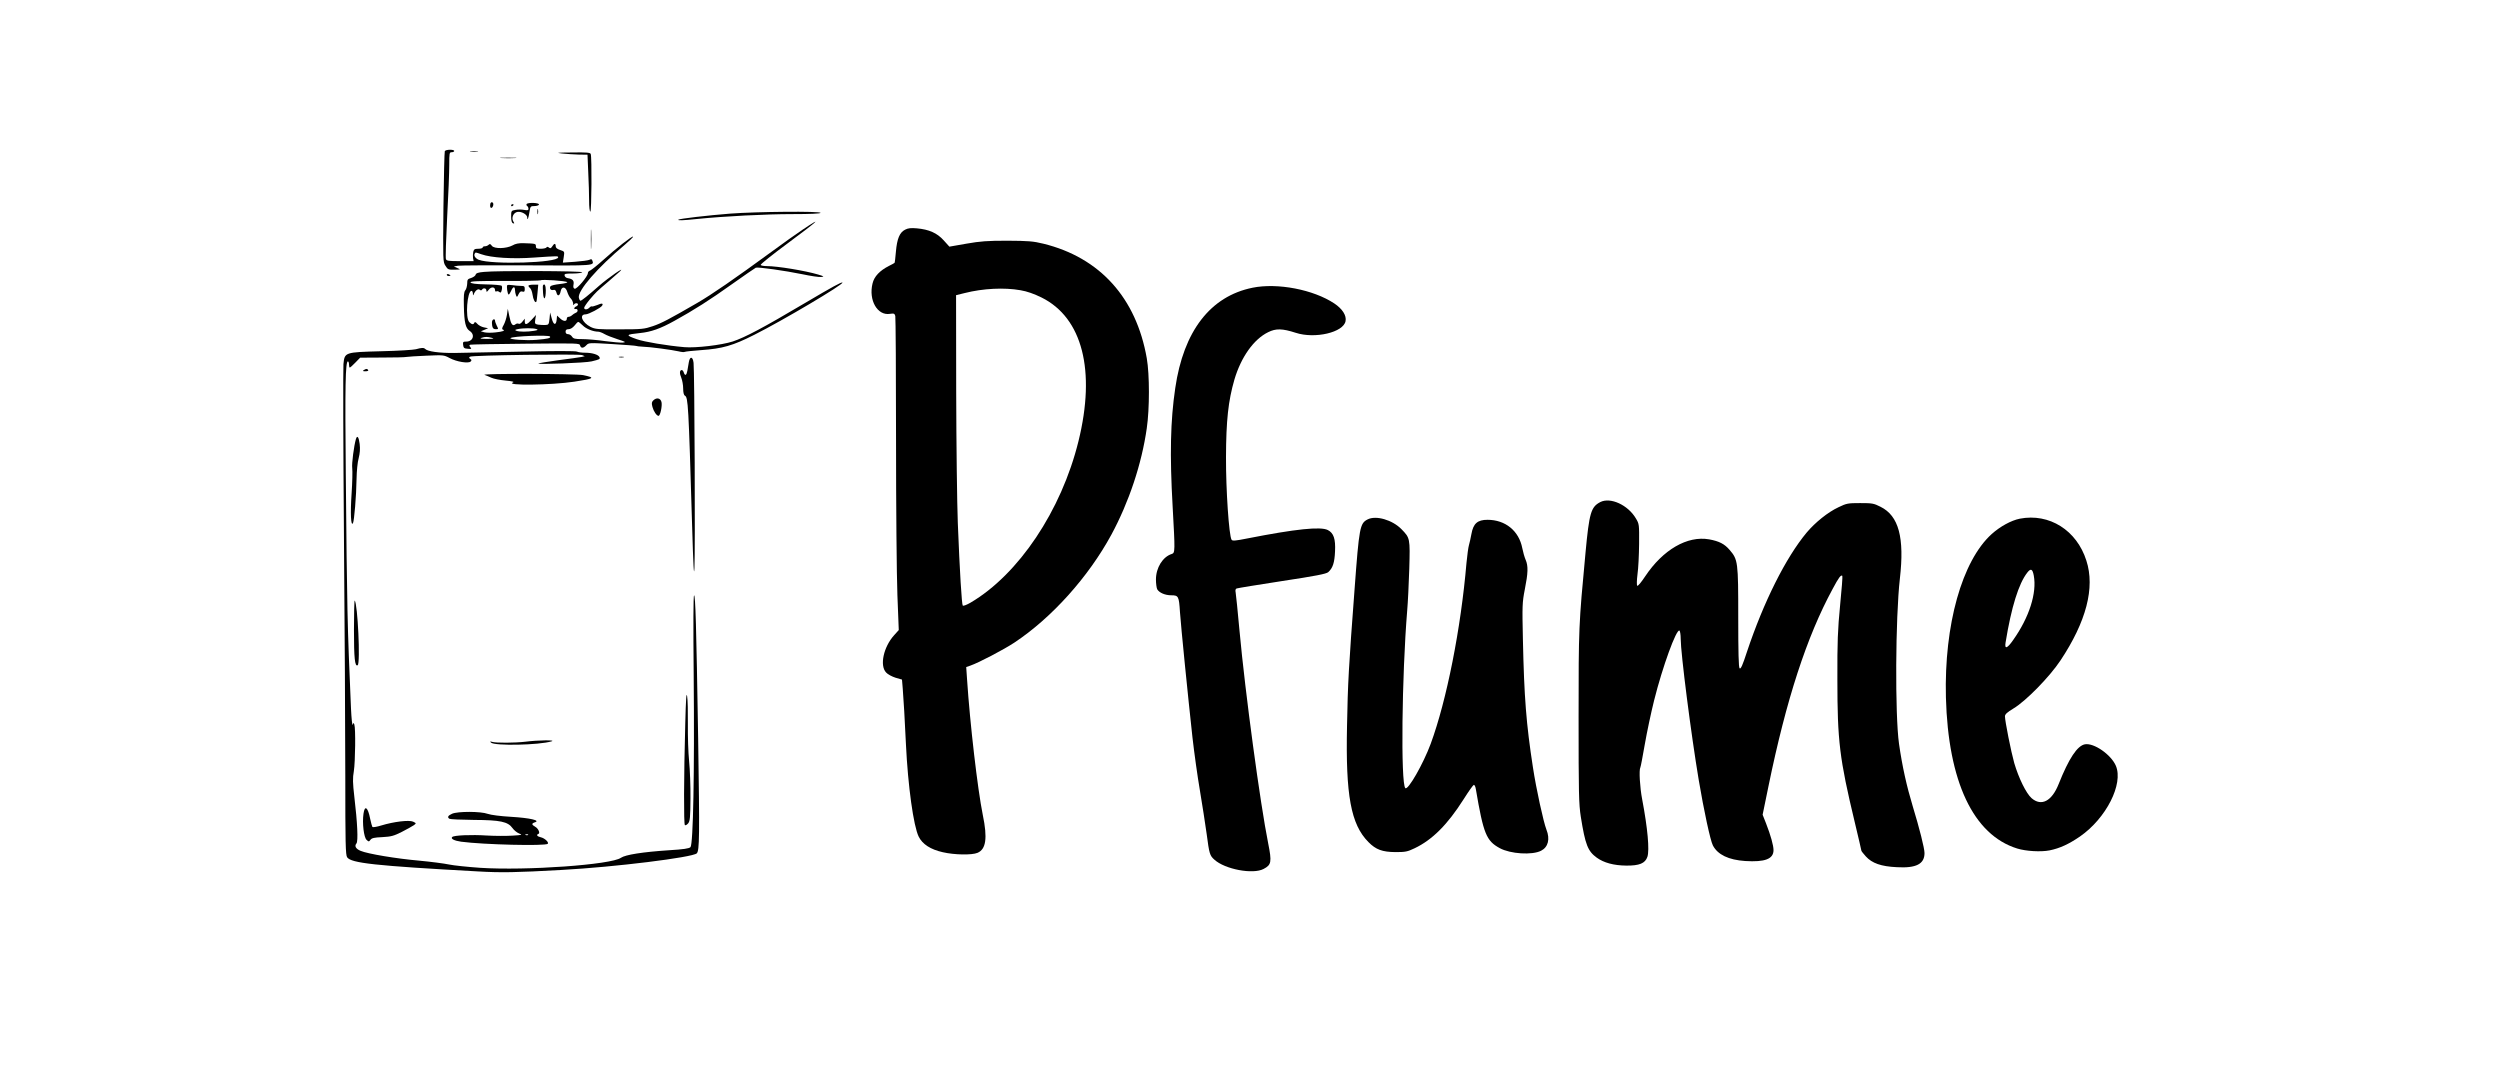 <?xml version="1.0" standalone="no"?>
<!DOCTYPE svg PUBLIC "-//W3C//DTD SVG 20010904//EN"
 "http://www.w3.org/TR/2001/REC-SVG-20010904/DTD/svg10.dtd">
<svg version="1.0" xmlns="http://www.w3.org/2000/svg"
 width="2020pt" height="874pt" viewBox="0 0 2020 874"
 preserveAspectRatio="xMidYMid meet">

<g transform="translate(0,874) scale(0.1,-0.1)"
fill="#000000" stroke="none">
<path d="M3594 7519 c-3 -6 -8 -210 -11 -452 -4 -433 -4 -443 16 -474 19 -31
24 -33 73 -32 52 1 52 1 24 13 l-29 13 34 6 c19 3 270 4 557 3 550 -3 544 -3
528 39 -4 12 -10 13 -23 6 -10 -5 -62 -12 -116 -16 l-99 -7 7 45 c7 45 7 45
-29 57 -25 8 -36 18 -36 31 0 25 -12 24 -28 -2 -10 -16 -16 -18 -27 -9 -9 7
-15 8 -20 0 -3 -5 -24 -10 -46 -10 -32 0 -39 3 -39 20 0 21 -1 22 -100 25 -38
1 -66 -4 -89 -18 -50 -27 -148 -29 -167 -3 -11 16 -17 17 -26 8 -7 -7 -20 -12
-30 -12 -10 0 -18 -4 -18 -10 0 -5 -16 -10 -35 -10 -29 0 -36 -4 -41 -25 -3
-14 -4 -37 -2 -50 l5 -25 -109 0 c-93 0 -110 2 -115 17 -4 9 1 161 10 338 10
176 17 366 17 423 0 95 1 102 20 102 11 0 20 5 20 10 0 14 -67 13 -76 -1z
m294 -833 c80 -29 258 -40 429 -27 190 13 193 13 193 2 0 -45 -536 -61 -642
-20 -27 11 -42 34 -32 50 7 11 4 12 52 -5z"/>
<path d="M3803 7513 c15 -2 39 -2 55 0 15 2 2 4 -28 4 -30 0 -43 -2 -27 -4z"/>
<path d="M4540 7500 c36 -4 97 -8 136 -9 l71 -1 6 -142 c4 -79 7 -182 7 -230
0 -50 4 -88 10 -88 10 0 13 439 3 466 -4 11 -32 14 -152 12 -119 -1 -134 -2
-81 -8z"/>
<path d="M4053 7463 c32 -2 81 -2 110 0 29 2 3 3 -58 3 -60 0 -84 -1 -52 -3z"/>
<path d="M3967 7103 c-10 -9 -9 -43 2 -43 13 0 23 32 13 42 -5 5 -11 5 -15 1z"/>
<path d="M4255 7091 c-3 -5 -1 -12 5 -16 5 -3 10 -13 10 -22 0 -12 -7 -14 -35
-9 -19 4 -51 4 -70 0 -34 -6 -35 -7 -35 -54 0 -33 5 -50 15 -54 12 -4 13 -2 3
14 -19 30 1 74 35 78 33 4 77 -22 77 -45 0 -31 11 -5 18 44 7 46 9 48 40 48
17 0 34 5 37 12 5 15 -90 19 -100 4z"/>
<path d="M4130 7079 c0 -5 5 -7 10 -4 6 3 10 8 10 11 0 2 -4 4 -10 4 -5 0 -10
-5 -10 -11z"/>
<path d="M4342 7030 c0 -19 2 -27 5 -17 2 9 2 25 0 35 -3 9 -5 1 -5 -18z"/>
<path d="M5900 7014 c-180 -14 -411 -41 -419 -49 -7 -8 38 -6 145 5 226 23
562 40 776 40 145 0 228 4 228 10 0 15 -519 10 -730 -6z"/>
<path d="M6489 6887 c-52 -35 -164 -114 -249 -177 -312 -228 -488 -349 -605
-417 -226 -131 -291 -165 -359 -188 -71 -24 -90 -26 -270 -26 -177 -1 -197 1
-235 20 -68 35 -94 101 -39 101 24 0 122 52 133 70 12 20 -2 22 -40 5 -21 -8
-40 -13 -43 -11 -2 3 -11 -1 -19 -9 -18 -19 -43 -19 -43 -2 0 7 21 38 46 68
52 61 51 60 154 148 41 36 82 71 90 79 48 47 -96 -53 -169 -117 -87 -77 -142
-121 -151 -121 -4 0 -10 11 -13 25 -10 57 150 242 371 427 40 34 70 63 67 66
-7 7 -138 -95 -239 -187 -49 -44 -98 -83 -108 -87 -10 -3 -18 -12 -18 -21 0
-26 -90 -132 -107 -126 -10 4 -13 14 -9 34 6 31 -7 45 -44 51 -14 1 -26 11
-28 21 -3 15 5 17 67 17 38 0 73 5 76 10 7 11 -690 14 -795 3 -46 -4 -64 -10
-67 -23 -2 -9 -19 -20 -36 -26 -28 -8 -32 -13 -32 -45 -1 -20 -7 -45 -15 -54
-12 -14 -14 -43 -12 -129 3 -133 14 -178 47 -200 46 -30 27 -86 -28 -86 -25 0
-28 -3 -25 -27 3 -24 8 -29 37 -31 31 -3 33 -2 22 12 -11 13 -11 17 0 21 8 2
209 6 448 8 418 4 434 4 438 -14 7 -25 27 -24 51 2 19 20 23 20 208 9 103 -6
191 -13 194 -15 4 -2 26 -5 51 -6 56 -1 241 -26 293 -38 22 -6 44 -7 49 -4 5
3 64 9 131 14 174 12 257 36 431 124 229 115 725 409 712 422 -7 6 -77 -32
-302 -165 -341 -202 -485 -278 -584 -311 -89 -29 -299 -54 -391 -46 -140 12
-325 43 -384 64 -94 33 -92 38 25 50 89 9 164 35 279 99 156 86 288 170 460
293 102 72 190 133 197 136 17 7 236 -24 377 -53 66 -14 133 -24 150 -22 28 3
26 5 -24 20 -105 31 -328 68 -415 68 -24 0 -46 4 -49 9 -4 5 98 86 225 180
235 174 288 222 118 108z m-1906 -427 c5 -4 -22 -11 -60 -15 -37 -4 -71 -12
-75 -18 -11 -17 2 -35 22 -30 14 4 21 -2 26 -21 8 -34 27 -28 34 10 8 43 41
40 54 -6 6 -19 18 -42 28 -52 10 -10 18 -28 19 -40 0 -13 3 -17 6 -10 6 15 33
16 33 2 0 -6 -7 -13 -15 -16 -17 -7 -21 -25 -4 -21 20 4 22 -23 2 -30 -10 -4
-24 -13 -31 -20 -7 -7 -20 -13 -28 -13 -8 0 -14 -6 -14 -14 0 -25 -26 -25 -53
0 l-26 24 -3 -32 c-5 -50 -26 -46 -40 9 l-13 48 -5 -50 c-5 -47 -7 -50 -35
-51 -16 -1 -42 1 -58 3 -25 5 -27 8 -22 42 l6 36 -34 -37 c-39 -43 -57 -48
-57 -15 l0 22 -19 -24 c-11 -14 -23 -21 -30 -17 -7 4 -19 2 -27 -5 -22 -18
-36 1 -49 68 l-12 58 -7 -49 c-4 -26 -16 -63 -26 -81 -14 -24 -16 -35 -7 -38
23 -8 0 -17 -60 -23 -34 -4 -74 -3 -90 1 l-28 8 29 12 30 13 -35 7 c-19 4 -42
17 -52 28 -13 15 -20 18 -24 10 -7 -18 -21 -16 -41 4 -34 33 -17 253 18 253 6
0 10 -10 11 -22 0 -15 2 -18 6 -8 11 31 35 50 49 39 8 -7 14 -7 19 1 10 16 35
12 35 -7 0 -15 4 -14 19 6 20 26 51 24 51 -4 0 -9 5 -13 10 -10 6 4 17 2 24
-4 11 -9 15 -6 20 15 4 15 3 31 -1 35 -5 5 -62 10 -127 11 -85 2 -121 7 -124
16 -3 10 55 12 278 12 155 -1 285 2 289 5 8 9 204 -4 214 -15z m125 -349 c27
-28 85 -51 126 -51 10 0 33 -9 50 -19 17 -10 65 -29 106 -42 65 -21 71 -24 43
-27 -18 -2 -83 4 -145 12 -62 9 -144 16 -183 16 -59 0 -72 3 -83 20 -7 11 -21
20 -32 20 -13 0 -20 7 -20 20 0 14 7 20 24 20 15 0 33 11 48 29 13 17 26 30
30 30 3 1 20 -12 36 -28z m-373 -30 c15 -6 11 -9 -20 -14 -53 -9 -119 -9 -142
0 -15 6 -13 9 12 14 42 9 126 9 150 0z m109 -60 c8 -13 -15 -19 -111 -27 -84
-7 -220 3 -208 14 15 16 310 27 319 13z m-469 -11 c22 -6 12 -8 -40 -8 -49 0
-62 2 -45 8 31 10 46 10 85 0z"/>
<path d="M4099 6436 c-8 -8 2 -76 11 -76 4 0 13 14 20 30 15 35 30 39 31 8 0
-13 4 -32 8 -43 8 -19 9 -18 21 8 10 20 18 26 32 21 14 -4 18 0 18 20 0 23 -4
26 -32 26 -18 0 -49 3 -68 6 -19 3 -37 3 -41 0z"/>
<path d="M4270 6431 c0 -5 6 -14 14 -20 7 -6 16 -30 19 -52 5 -38 21 -69 30
-58 3 2 7 34 10 72 l6 67 -39 0 c-22 0 -40 -4 -40 -9z"/>
<path d="M4387 6433 c-2 -5 -1 -32 1 -62 5 -66 22 -49 22 22 0 41 -11 62 -23
40z"/>
<path d="M3977 6147 c-3 -7 -3 -25 0 -40 4 -20 11 -27 29 -27 22 0 22 1 8 28
-7 15 -14 33 -14 40 0 16 -16 16 -23 -1z"/>
<path d="M4774 6805 c0 -71 1 -99 3 -62 2 37 2 96 0 130 -2 34 -3 4 -3 -68z"/>
<path d="M7313 6884 c-44 -22 -65 -73 -74 -177 -4 -49 -9 -90 -11 -91 -1 -2
-22 -13 -46 -25 -74 -38 -119 -85 -132 -142 -33 -135 40 -261 140 -245 33 5
38 3 44 -17 3 -12 6 -461 6 -998 0 -537 5 -1103 11 -1258 l11 -282 -37 -41
c-86 -95 -119 -246 -65 -302 13 -15 48 -33 76 -42 l52 -15 6 -72 c9 -115 15
-227 26 -452 16 -335 61 -660 103 -745 30 -61 96 -104 195 -126 95 -22 235
-24 280 -5 69 29 82 118 43 306 -42 207 -104 742 -127 1093 l-7 102 34 12 c69
24 267 128 354 185 302 200 599 530 785 873 142 263 245 571 286 860 23 158
23 433 0 565 -85 488 -379 814 -836 926 -82 20 -121 23 -290 24 -162 0 -218
-4 -332 -24 l-137 -24 -46 51 c-53 59 -118 88 -217 97 -47 4 -71 2 -95 -11z
m932 -489 c54 -9 110 -29 171 -59 330 -164 439 -590 298 -1161 -138 -561 -484
-1077 -873 -1305 -30 -17 -57 -28 -62 -23 -8 9 -24 264 -40 668 -6 154 -12
631 -13 1060 l-1 780 69 17 c150 38 321 46 451 23z"/>
<path d="M3610 6520 c0 -6 7 -10 15 -10 8 0 15 2 15 4 0 2 -7 6 -15 10 -8 3
-15 1 -15 -4z"/>
<path d="M10120 6415 c-340 -69 -557 -350 -624 -811 -39 -263 -45 -538 -21
-959 20 -361 20 -372 -7 -381 -73 -23 -128 -111 -128 -207 0 -32 5 -67 10 -78
16 -28 63 -49 114 -49 58 0 62 -8 70 -135 8 -118 66 -693 101 -1013 14 -124
41 -317 60 -428 19 -111 43 -270 55 -354 21 -160 25 -173 62 -206 85 -78 312
-121 398 -75 63 33 67 56 37 206 -64 318 -186 1218 -232 1720 -14 154 -28 292
-31 308 -4 17 -1 29 8 32 7 3 172 30 367 60 271 41 358 58 373 72 37 33 51 76
55 168 5 100 -11 148 -58 172 -58 30 -260 9 -652 -68 -95 -19 -120 -21 -126
-10 -21 33 -46 403 -45 666 1 297 18 455 68 628 54 182 156 326 273 383 62 31
114 30 222 -5 156 -51 386 3 403 94 9 45 -25 99 -91 143 -169 112 -458 168
-661 127z"/>
<path d="M3360 5918 c-19 -5 -145 -13 -280 -16 -296 -8 -295 -8 -305 -104 -3
-35 -2 -655 4 -1378 6 -723 11 -1601 11 -1950 0 -543 2 -639 15 -657 33 -47
219 -68 1055 -114 191 -11 308 -9 680 12 426 23 1056 101 1090 134 22 23 23
137 11 930 -15 920 -22 1155 -33 1155 -6 0 -7 -246 -3 -652 7 -781 -4 -1361
-26 -1383 -11 -11 -57 -18 -174 -25 -211 -14 -352 -36 -388 -61 -78 -56 -765
-105 -1136 -81 -102 7 -217 19 -254 27 -37 8 -145 22 -240 31 -184 16 -417 55
-473 79 -39 16 -52 39 -34 60 15 17 8 166 -17 377 -13 112 -14 151 -4 207 12
75 15 348 4 377 -6 16 -7 16 -13 -2 -4 -10 -10 49 -14 131 -30 691 -32 799
-42 1895 -7 705 -3 910 17 910 5 0 9 -11 9 -25 0 -14 3 -25 6 -25 4 0 24 18
45 40 l39 40 177 1 c98 0 187 2 198 5 11 2 83 7 160 10 137 6 141 6 188 -19
55 -30 152 -46 170 -28 9 9 8 14 -3 21 -12 8 -12 12 -2 18 18 12 877 23 905
13 l22 -9 -25 -6 c-14 -3 -97 -15 -185 -26 -88 -12 -162 -24 -165 -27 -9 -10
384 5 430 17 66 16 70 18 64 34 -8 20 -58 36 -116 36 -27 0 -57 4 -66 9 -11 6
-187 6 -442 0 -234 -5 -481 -10 -550 -11 -121 -1 -214 12 -234 32 -12 12 -29
11 -76 -2z"/>
<path d="M5003 5853 c9 -2 25 -2 35 0 9 3 1 5 -18 5 -19 0 -27 -2 -17 -5z"/>
<path d="M5566 5815 c-3 -19 -9 -51 -12 -70 -7 -39 -19 -45 -29 -15 -3 11 -11
20 -16 20 -18 0 -20 -26 -4 -63 8 -20 15 -59 15 -86 0 -32 5 -53 14 -58 26
-15 29 -62 58 -1043 10 -339 15 -428 19 -350 7 120 1 1593 -7 1658 -6 52 -29
56 -38 7z"/>
<path d="M2940 5750 c-12 -8 -9 -10 13 -10 16 0 26 4 22 10 -8 12 -16 12 -35
0z"/>
<path d="M3915 5711 c11 -4 36 -14 55 -23 19 -9 71 -19 115 -23 53 -5 73 -10
60 -15 -72 -27 312 -22 495 6 163 25 173 32 72 53 -58 12 -831 14 -797 2z"/>
<path d="M5278 5504 c-13 -13 -14 -23 -6 -53 10 -36 34 -71 49 -71 14 0 31 80
24 111 -8 33 -40 40 -67 13z"/>
<path d="M2876 5193 c-16 -54 -35 -199 -30 -236 3 -23 1 -114 -5 -203 -11
-161 -6 -271 11 -241 10 19 27 219 29 360 1 60 8 134 17 165 10 40 13 74 8
115 -7 57 -20 73 -30 40z"/>
<path d="M12930 4683 c-75 -39 -89 -87 -119 -408 -55 -586 -56 -603 -56 -1330
0 -617 2 -702 18 -805 36 -225 56 -277 129 -330 57 -41 136 -63 238 -64 106
-1 153 18 171 71 18 54 2 231 -42 463 -19 98 -27 239 -15 259 3 4 19 89 36
187 17 98 51 258 75 354 68 272 180 580 205 565 5 -3 10 -33 10 -66 0 -116 84
-773 146 -1143 41 -243 93 -486 114 -527 39 -75 127 -117 261 -126 159 -10
229 16 229 88 0 38 -23 120 -60 215 l-28 71 48 234 c143 696 308 1204 518
1591 49 92 67 116 78 105 3 -2 -5 -110 -18 -238 -19 -196 -23 -293 -22 -599 0
-497 17 -639 140 -1152 30 -125 54 -229 54 -232 0 -3 16 -24 36 -46 50 -55
123 -81 251 -87 156 -9 223 26 223 114 0 39 -41 201 -95 378 -49 162 -85 323
-111 505 -33 236 -29 1018 7 1335 38 331 -9 507 -156 580 -55 28 -68 30 -165
30 -98 0 -110 -2 -174 -33 -86 -40 -189 -123 -258 -205 -169 -203 -348 -560
-483 -965 -35 -108 -50 -141 -59 -132 -8 8 -11 126 -11 413 0 449 -2 465 -70
544 -41 48 -84 70 -165 85 -176 31 -373 -83 -517 -299 -31 -47 -59 -81 -64
-76 -5 5 -4 46 2 93 7 47 12 157 13 245 1 157 1 161 -26 206 -64 109 -206 174
-288 132z"/>
<path d="M11050 4543 c-62 -32 -68 -63 -105 -563 -47 -623 -55 -764 -61 -1105
-12 -562 31 -796 173 -939 60 -61 112 -80 218 -81 80 0 97 3 155 31 143 68
266 191 396 396 39 62 76 114 82 116 6 2 14 -14 17 -35 61 -359 84 -417 193
-476 86 -47 262 -58 334 -21 57 29 74 94 43 171 -24 62 -82 326 -109 503 -54
351 -71 565 -81 1035 -6 271 -5 297 15 400 27 135 29 192 7 242 -9 21 -21 63
-27 94 -27 140 -137 229 -281 229 -81 0 -115 -30 -130 -115 -6 -33 -15 -73
-20 -90 -5 -16 -14 -82 -20 -145 -45 -529 -160 -1109 -289 -1460 -60 -162
-184 -379 -205 -358 -38 37 -28 908 15 1433 6 66 13 219 17 340 7 247 6 248
-63 319 -73 75 -206 114 -274 79z"/>
<path d="M16320 4549 c-70 -14 -159 -63 -227 -124 -240 -217 -385 -733 -370
-1320 18 -679 221 -1111 576 -1221 71 -22 191 -29 262 -15 82 17 153 49 245
112 212 147 353 425 290 572 -39 90 -177 186 -250 173 -62 -12 -129 -113 -212
-321 -55 -139 -140 -183 -219 -114 -44 39 -104 162 -140 284 -26 93 -75 339
-75 378 1 16 18 32 68 62 101 60 292 255 381 389 208 313 280 587 209 806 -78
246 -300 385 -538 339z m113 -460 c26 -140 -37 -338 -167 -521 -48 -69 -70
-76 -61 -20 47 288 106 477 176 566 28 36 42 29 52 -25z"/>
<path d="M2860 3652 c0 -230 7 -301 30 -287 23 14 0 498 -24 523 -3 3 -6 -103
-6 -236z"/>
<path d="M5537 2895 c-12 -437 -13 -816 -3 -822 5 -4 17 3 27 15 14 19 17 47
18 199 1 98 -4 234 -11 303 -7 69 -11 204 -10 300 1 96 -1 198 -6 225 -6 36
-10 -24 -15 -220z"/>
<path d="M4245 2747 c-85 -10 -237 -11 -270 -1 -16 5 -17 4 -8 -6 27 -28 388
-21 490 10 39 12 -110 10 -212 -3z"/>
<path d="M2937 2165 c-11 -76 3 -192 25 -211 17 -16 19 -16 31 0 11 15 31 19
96 22 71 4 92 9 159 43 42 22 86 46 97 54 19 15 19 15 -7 28 -33 15 -156 0
-258 -31 -35 -11 -67 -16 -71 -12 -3 4 -11 34 -18 66 -18 94 -44 114 -54 41z"/>
<path d="M3653 2165 c-34 -15 -41 -29 -21 -41 7 -4 96 -8 198 -9 212 -1 274
-14 311 -66 11 -16 35 -36 52 -43 31 -12 28 -13 -53 -18 -47 -3 -140 -3 -207
1 -124 8 -266 2 -279 -12 -15 -14 16 -30 72 -38 181 -24 680 -36 700 -17 11
12 -25 46 -57 53 -29 6 -38 20 -19 27 17 5 -1 45 -26 58 -30 17 -30 27 -1 36
46 15 -42 35 -192 44 -88 5 -164 15 -190 24 -57 21 -242 21 -288 1z m614 -171
c-3 -3 -12 -4 -19 -1 -8 3 -5 6 6 6 11 1 17 -2 13 -5z"/>
</g>
</svg>
